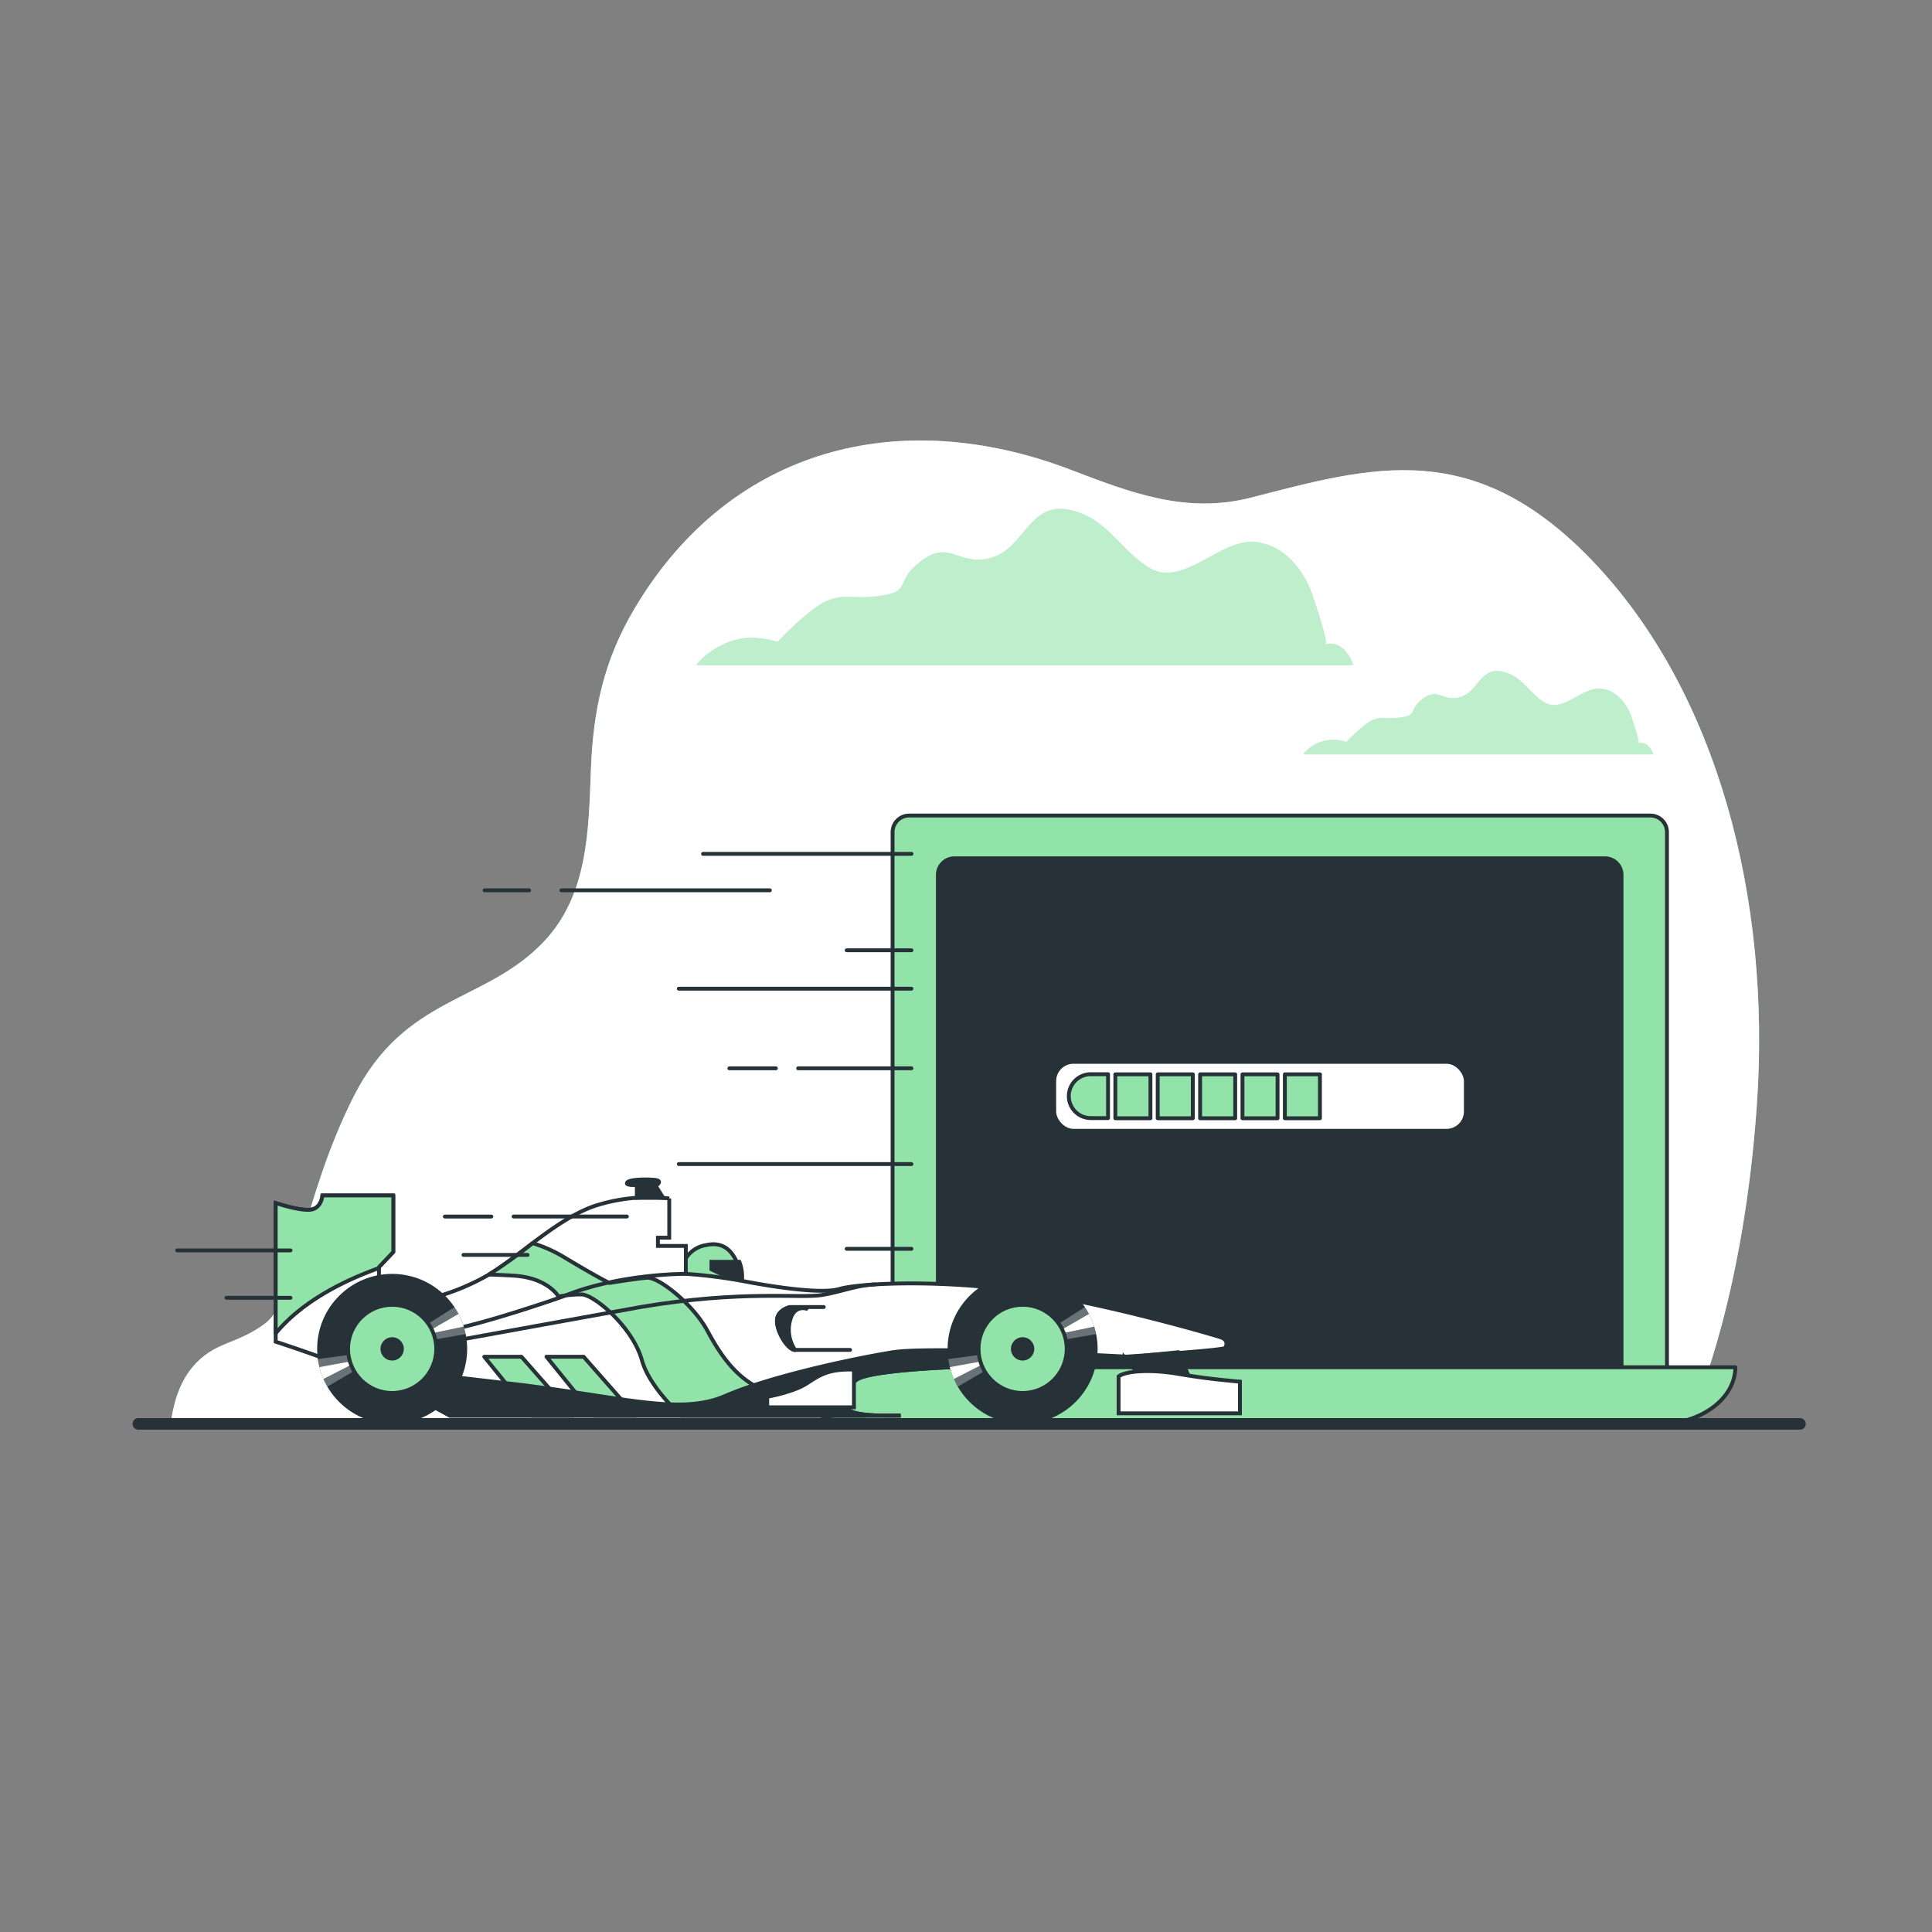<svg xmlns="http://www.w3.org/2000/svg" xmlns:xlink="http://www.w3.org/1999/xlink" viewBox="0 0 500 500" xmlns:v="https://vecta.io/nano"><rect x="0" y="0" width="500" height="500" fill="#808080" stroke="none"/><style><![CDATA[.B{stroke:#263238}.C{fill:#92e3a9}.D{fill:#fff}.E{fill:#263238}.F{stroke-linejoin:round}.G{stroke-miterlimit:10}.H{stroke-linecap:round}]]></style><use xlink:href="#B" class="C"/><use xlink:href="#B" opacity=".7" class="D"/><g class="C"><use xlink:href="#C"/><use xlink:href="#D"/></g><g opacity=".4" class="D"><use xlink:href="#C"/><use xlink:href="#D"/></g><g class="B"><g class="F"><path d="M235.25 211.06h191.87a4.29 4.29 0 0 1 4.29 4.29v141.38a0 0 0 0 1 0 0H231a0 0 0 0 1 0 0V215.35a4.29 4.29 0 0 1 4.25-4.29z" class="C"/><path d="M247 222.12h168.36a4.29 4.29 0 0 1 4.29 4.29v132.28a0 0 0 0 1 0 0H242.72a0 0 0 0 1 0 0V226.41a4.29 4.29 0 0 1 4.28-4.29z" class="E"/><path d="M429.46 368.5H222.73c-10.83 0-19.62-6.56-19.62-14.65h246c-.04 8.09-8.82 14.65-19.65 14.65z" class="C"/><rect x="272.83" y="274.8" width="106.53" height="17.85" rx="5" class="D"/><path d="M321.55 278.04h9.08v11.36h-9.08zm-10.96 0h9.08v11.36h-9.08zm-10.97 0h9.08v11.36h-9.08zm-10.97 0h9.08v11.36h-9.08zm-1.89-.04h-4.47a5.68 5.68 0 0 0 0 11.36h4.47zm45.76.04h9.08v11.36h-9.08z" class="C"/><path d="M235.88 220.98h-53.93m53.93 55.5h-29.32m-5.76 0h-12.04m47.12-20.61h-60.21m60.21-9.94h-16.76m16.76 55.33h-60.21m60.21 21.93h-16.76m-19.89-92.78H145.3m-8.37 0h-11.52" fill="none" class="H"/><path d="M176.51,331.23a7.51,7.51,0,0,1,6.25-9c7.8-1.76,9,7.61,9.17,9.95Z" class="C"/></g><g class="G"><path d="M191.34 326.55h-7.22v1.95l7.81 3.71a10.77 10.77 0 0 0-.59-5.66z" class="E"/><path d="M71.35 311.33v35.9s13.26 4.29 23.6 8.59a237 237 0 0 1 21.47 10.53H233.1s-11.32.39-13.27-1.36-1.56-5.66 1.95-8 23.61-3.12 23.61-3.12 71.41-3.91 71.8-5.08.39-2.14-1.36-2.73-31-9.17-52.88-12.1-41.17-1.75-45.66-.39-16.39-.39-24.58-1.95a129.7 129.7 0 0 0-15.22-1.95v-7.22h-7.22v-2.14h2.93v-10.15a45.68 45.68 0 0 0-18.74 1.76c-10 3.12-20.48 13.65-28.29 18.14s-16.58 6.83-20.87 6.83a21.2 21.2 0 0 1-7.22-1.17v-7.8l3.7-3.91v-14.63H83.44s-.19 3.51-3.31 3.71-8.78-1.76-8.78-1.76z" class="D"/></g><path d="M98.08 328.17v-.25l3.7-3.91v-14.63H83.44s-.19 3.51-3.31 3.71-8.78-1.76-8.78-1.76v33.75c4.18-5.08 12.06-11.64 26.73-16.91zm36.87 22.95h-9.62l12.34 15.23h10.68l-13.4-15.23zm16.09 0h-9.61l12.33 15.23h10.68l-13.4-15.23zm49.33 9.52c-8.63-2.16-13.49-9.18-17.27-16.2s-12.69-14-15.66-13.76-9.71 1.35-9.71 1.35-2.43-1.08-11.88-6.75a35.63 35.63 0 0 0-8-3.54 138.29 138.29 0 0 1-11.31 8.12q2.76.06 6.38.28c8.91.54 11.61 5.4 11.61 5.4a33.85 33.85 0 0 1 5.94-.54c3.24 0 13.22 8.36 15.65 17 1.56 5.55 6.69 11.1 10.15 14.35h47.63l-23.53-5.71z" class="C F"/><g class="E G"><path d="M233.1 366.35h-5.19 5.19z"/><path d="M221.78 357c3.51-2.34 23.61-3.12 23.61-3.12l46.22-2.78c-13.05-.69-51.77-2.58-60.66-1.13-10.73 1.76-31.61 6.25-43.32 11.32s-26.53.2-54.82-3.12l-45.25-5.25c2.49.93 5 1.92 7.39 2.91a237 237 0 0 1 21.47 10.53h111.49c-3.25-.09-7-.42-8.08-1.36-1.95-1.77-1.56-5.67 1.95-8z"/></g></g><circle cx="264.65" cy="349.09" r="19.41" class="E"/><path d="M280.78 338.28l-16.38 10.36 19.29-3.38a19.28 19.28 0 0 0-2.91-6.98zm-32.9 20.57l16.77-9.76-19.23 2.64a19.09 19.09 0 0 0 2.46 7.12z" opacity=".31" class="D"/><path d="M246.87 356.87l9.89-5.06-10.94 2a18.71 18.71 0 0 0 1.05 3.06zm25.31-11.24l11-2.32a19.35 19.35 0 0 0-1.35-3.25z" class="D"/><circle cx="264.65" cy="349.09" r="11.41" class="B C F"/><g class="E"><circle cx="264.65" cy="349.09" r="3.02"/><path d="M291.05 351.33l4.48 5.27h12.3l-2.93-6.64-13.85 1.37z" class="B G"/></g><path d="M289.49 356.21v9.56h31.41v-8.2s-7.81-.58-15.61-1.95-14.05-.78-15.8.59zM221 354.45v9.76h-22.44v-2.73s6.83-1.17 10.34-3.52 5.86-3.7 12.1-3.51z" class="D B G"/><g class="F B"><path d="M213.19,338.26h-8.78s-3.7.78-3.31,4.09,3.12,7,4.68,7H220" fill="none" class="H"/><path d="M204.41 342c1-4.48 4.3-3.31 4.3-3.31l-.56-.39h-3.74s-3.7.78-3.31 4.09 3.12 7 4.68 7a9.29 9.29 0 0 1-1.37-7.39z" class="E"/></g><path d="M113.69 344.7c11.12-1.76 32-9.17 32-9.17 14.44-6 31.81-5.86 31.81-5.86m-72.01 19.51l60.29-10.92c26.53-4.48 41.37-2.15 47-3.12s8.78-2.54 13.86-2.74" fill="none" class="G B"/><g class="E"><path d="M171.63,310l-1.95-3.13s2.35-1.36-.58-1.56-6.44,0-6.83.78,2.54.59,2.54.59V310Z" class="B G"/><circle cx="101.49" cy="349.09" r="19.41"/></g><path d="M117.62 338.28l-16.38 10.36 19.29-3.38a19.45 19.45 0 0 0-2.91-6.98zm-32.9 20.57l16.77-9.76-19.23 2.64a19.09 19.09 0 0 0 2.46 7.12z" opacity=".31" class="D"/><path d="M83.71 356.87l9.89-5.06-10.94 2a18.71 18.71 0 0 0 1.05 3.06zM109 345.63l11-2.32a19.35 19.35 0 0 0-1.35-3.25z" class="D"/><circle cx="101.49" cy="349.09" r="11.41" class="B C F"/><circle cx="101.49" cy="349.09" r="3.02" class="E"/><g fill="none" class="B F H"><path d="M162.24 314.84h-29.32m-57.73 8.76H45.87m29.32 12.27H58.6m77.94-11.1h-16.59m7.21-9.93h-12.04"/><path d="M35.8 368.5h430.03" stroke-width="3"/></g><defs ><path id="B" d="M437.18,367.7c2.6-5.8,14.13-33.77,17.48-81.56,3.8-54-10.43-106.82-41.72-140.13s-57.84-25.28-89.13-17.24c-16.87,4.34-31.23-1.29-46.8-7.23-43.95-16.74-87.77-5.94-112.67,35.75-8.12,13.6-10.84,26.54-11.42,42.09s-.75,32.21-12.12,44.26c-15.17,16.08-36,13.79-49.31,40.21s-15.17,52.84-22.76,58.58-13.27,4.59-19,11.49c-3.62,4.38-4.94,10.16-5.42,13.78Z"/><path id="C" d="M343 166.74c.93-.31-2.88-11.4-3.22-12.44-2.35-7.18-8.19-14.22-16.34-14.07s-17.55 11.5-25.68 6.88c-6.72-3.81-10.34-11.2-17.71-14.17-13.94-5.63-13.95 9.22-24.16 11.58-7.81 1.8-10.21-4.81-17.42.6s-2.41 7.81-10.21 9-9-.6-13.82 1.2-13.22 10.81-13.22 10.81-6.6-2.4-12.61 0-8.41 6-8.41 6h170s-1.84-6.59-7.2-5.39z"/><path id="D" d="M424 192.34c.49-.17-1.53-6.08-1.72-6.64-1.25-3.82-4.37-7.58-8.71-7.5s-9.36 6.13-13.69 3.67c-3.59-2-5.52-6-9.45-7.56-7.43-3-7.43 4.92-12.88 6.18-4.16 1-5.44-2.56-9.29.32s-1.28 4.17-5.44 4.81-4.81-.32-7.37.64-7 5.76-7 5.76a10.57 10.57 0 0 0-6.72 0 10 10 0 0 0-4.49 3.2h90.65s-1-3.52-3.89-2.88z"/></defs></svg>